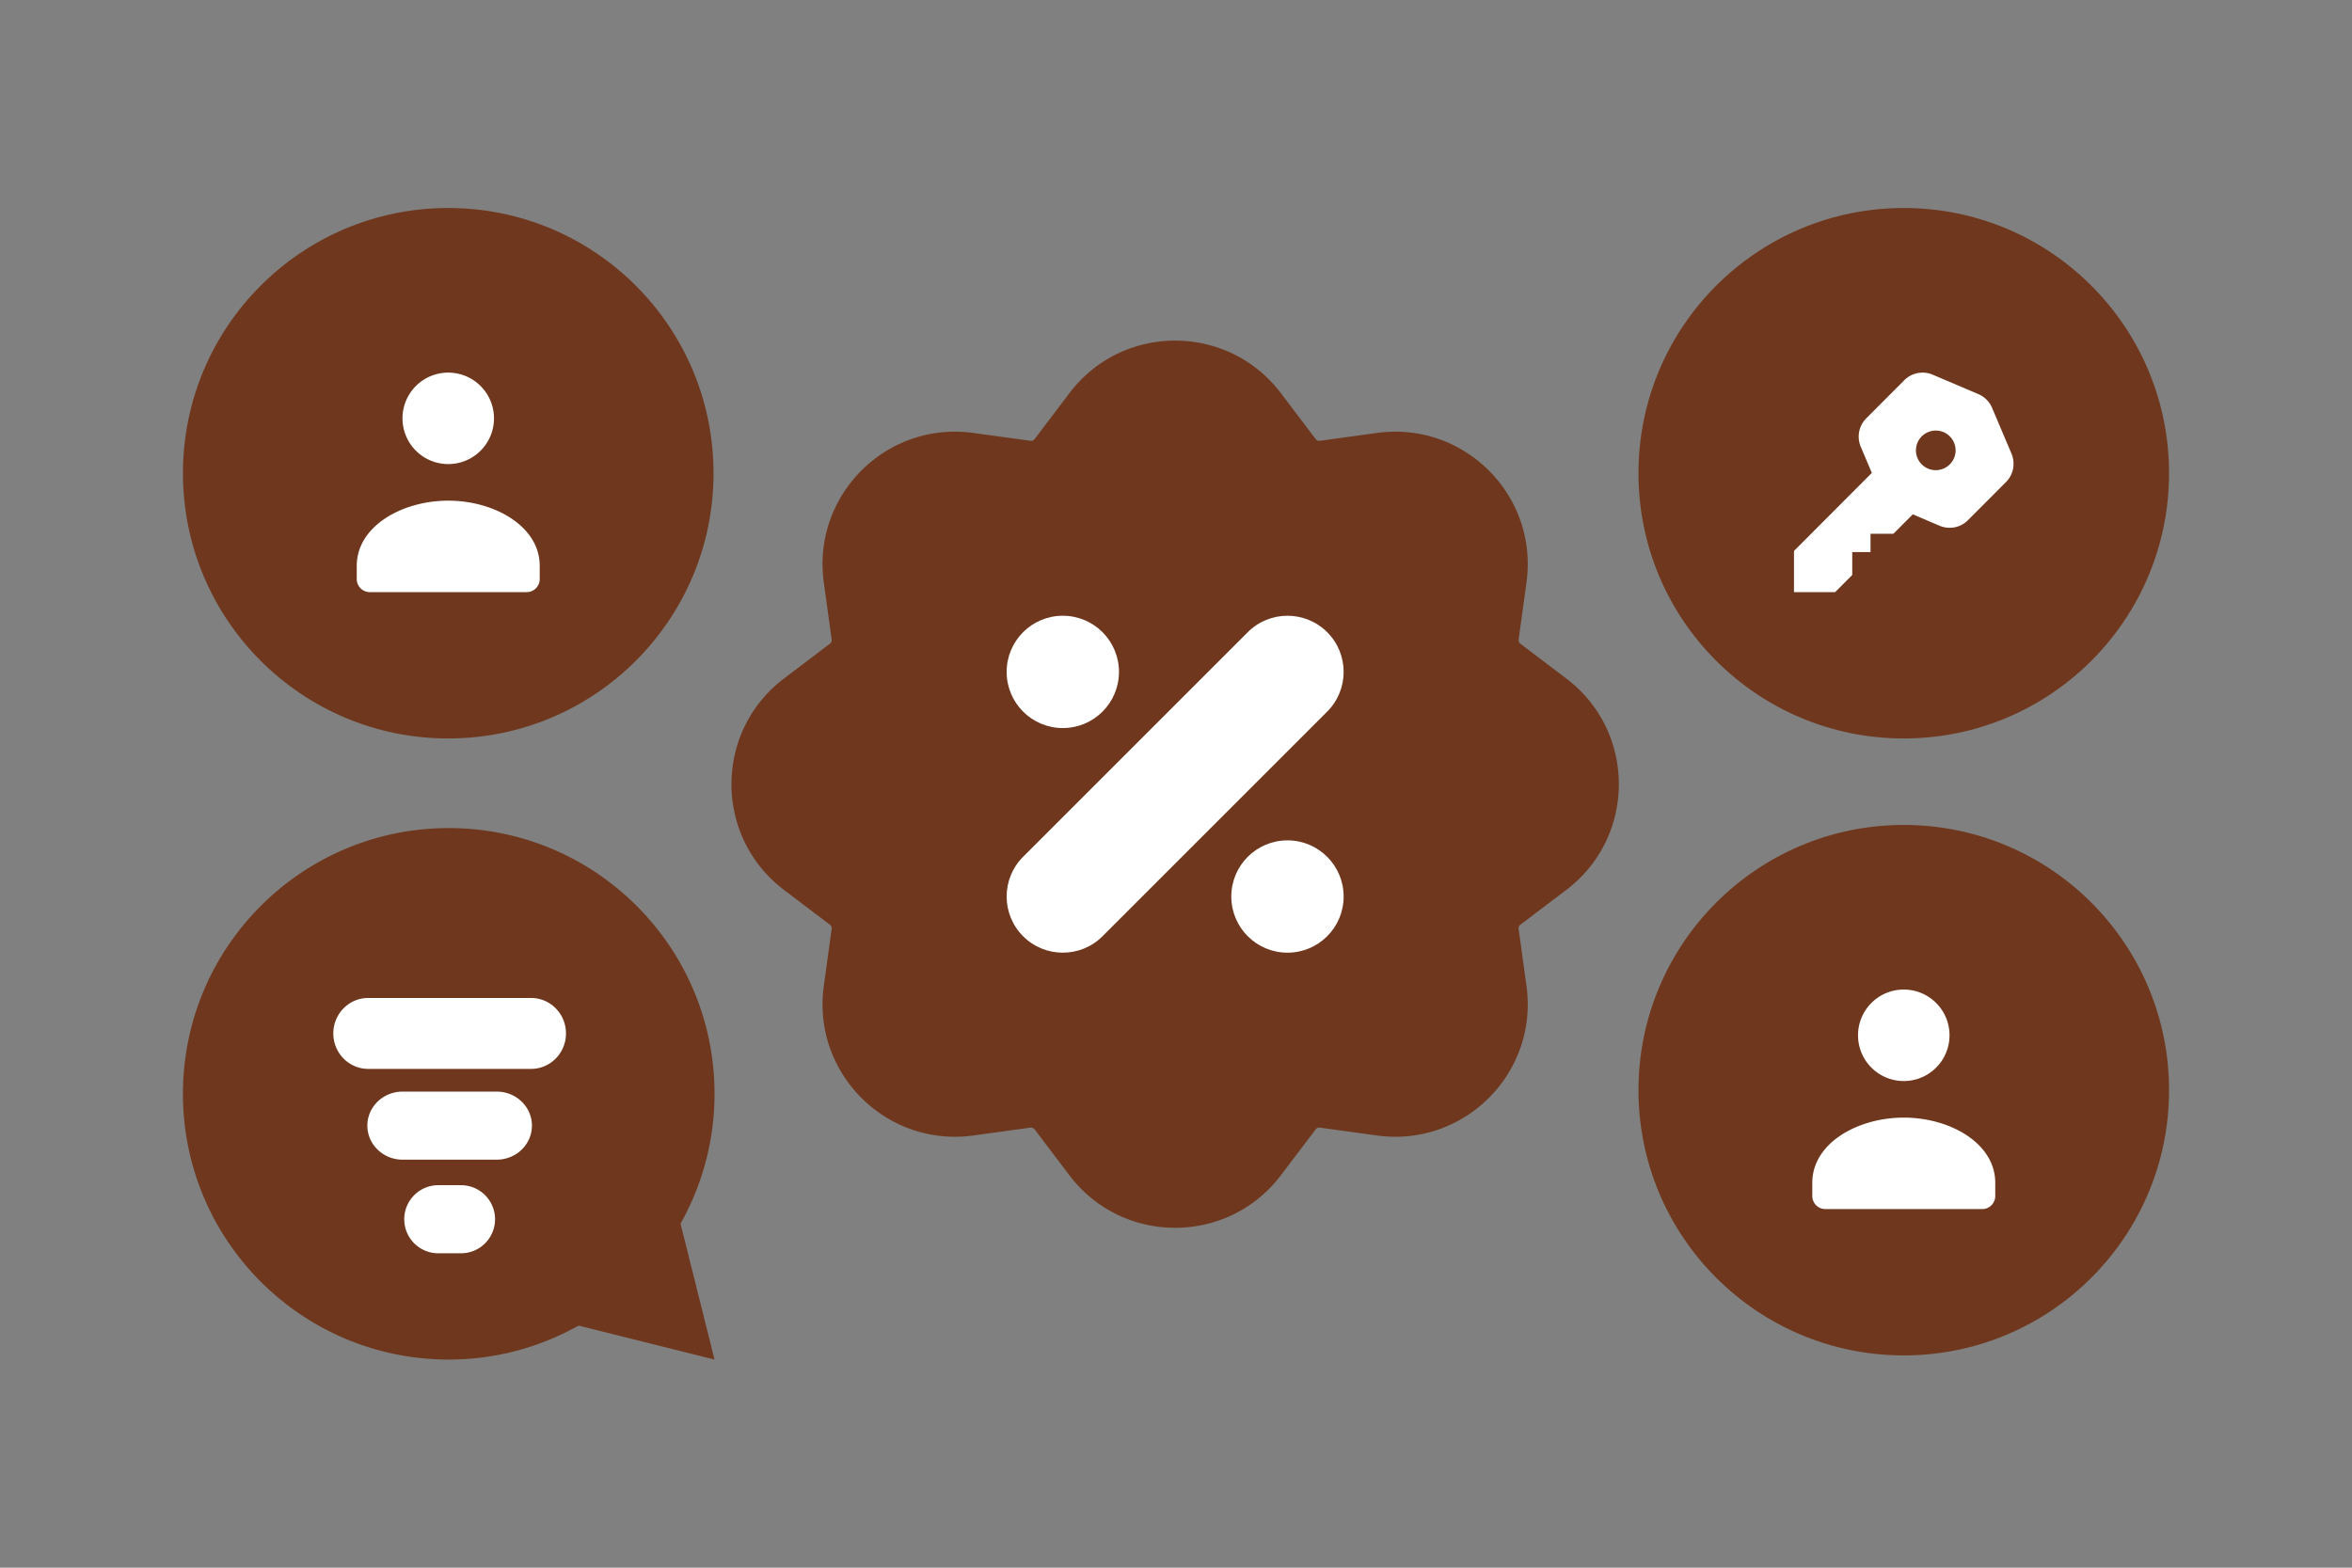 <svg width="900" height="600" viewBox="0 0 900 600" fill="none" xmlns="http://www.w3.org/2000/svg"><rect x="0" y="0" width="900" height="600" fill="#808080" stroke="none"/><path fill="transparent" d="M0 0h900v600H0z"/><path d="m445.556 147.182-36.353 33.61-72.707 15.09-4.116 53.501-15.776 19.206-19.891 46.642c12.346 8.459 37.588 25.79 39.783 27.436 2.195 1.646-7.317 16.234-12.347 23.321v30.181c10.289 6.173 31.69 18.656 34.982 19.205 4.116.686 26.751-2.744 29.494-5.487 2.744-2.744 34.296 29.494 40.469 33.61 6.173 4.115 26.751 10.288 30.18 9.602 2.744-.548 15.776-14.404 21.95-21.263l31.552-12.346 52.815-9.603 5.487-55.559 24.693-42.527 2.744-24.693-38.411-49.386-8.231-52.129-70.649-11.66-35.668-26.751z" fill="#6f381e"/><path fill-rule="evenodd" clip-rule="evenodd" d="m476.499 188.496-13.344-17.599c-6.77-8.929-20.193-8.929-26.963 0l-13.344 17.599a35.53 35.53 0 0 1-33.152 13.731l-21.88-3.008c-11.101-1.526-20.592 7.965-19.066 19.066l3.009 21.88a35.529 35.529 0 0 1-13.732 33.151l-17.599 13.344c-8.928 6.771-8.928 20.194 0 26.964l17.599 13.344a35.53 35.53 0 0 1 13.732 33.151l-3.009 21.88c-1.526 11.101 7.965 20.593 19.066 19.066l21.88-3.008a35.531 35.531 0 0 1 33.152 13.732l13.344 17.598c6.77 8.929 20.193 8.929 26.963 0l13.344-17.598a35.531 35.531 0 0 1 33.152-13.732l21.879 3.008c11.101 1.527 20.593-7.965 19.067-19.066l-3.009-21.88a35.53 35.53 0 0 1 13.732-33.151l17.599-13.344c8.928-6.77 8.928-20.193 0-26.964l-17.599-13.344a35.529 35.529 0 0 1-13.732-33.151l3.009-21.88c1.526-11.101-7.966-20.592-19.067-19.066l-21.879 3.008a35.53 35.53 0 0 1-33.152-13.731zm13.62-38.044c-20.311-26.787-60.58-26.787-80.891 0l-13.344 17.598a1.689 1.689 0 0 1-1.579.654l-21.879-3.008c-33.303-4.579-61.778 23.895-57.199 57.198l3.009 21.88a1.694 1.694 0 0 1-.654 1.579l-17.599 13.344c-26.786 20.311-26.786 60.58 0 80.89l17.599 13.345c.487.369.737.973.654 1.578l-3.009 21.88c-4.579 33.303 23.896 61.777 57.199 57.198l21.879-3.008a1.693 1.693 0 0 1 1.579.654l13.344 17.598c20.311 26.787 60.58 26.787 80.891 0l13.344-17.598a1.692 1.692 0 0 1 1.578-.654l21.88 3.008c33.303 4.579 61.778-23.895 57.199-57.198l-3.009-21.88a1.692 1.692 0 0 1 .654-1.578l17.599-13.345c26.786-20.31 26.786-60.579 0-80.89l-17.599-13.344a1.694 1.694 0 0 1-.654-1.579l3.009-21.88c4.579-33.303-23.896-61.777-57.199-57.198l-21.88 3.008a1.688 1.688 0 0 1-1.578-.654l-13.344-17.598z" fill="#6f381e"/><path d="m507.853 272.354-85.968 85.968c-8.393 8.393-22.001 8.393-30.394 0-8.393-8.393-8.393-22.001 0-30.394l85.968-85.968c8.393-8.393 22.001-8.393 30.394 0 8.393 8.393 8.393 22.001 0 30.394zm-79.673-15.197c0 11.869-9.623 21.492-21.492 21.492-11.87 0-21.492-9.623-21.492-21.492 0-11.87 9.622-21.492 21.492-21.492 11.869 0 21.492 9.622 21.492 21.492zm42.984 85.968c0 11.869 9.622 21.492 21.492 21.492 11.869 0 21.492-9.623 21.492-21.492 0-11.87-9.623-21.492-21.492-21.492-11.87 0-21.492 9.622-21.492 21.492z" fill="#fff"/><circle r="101.515" transform="matrix(-1 0 0 1 171.519 181.119)" fill="#6f381e"/><path fill-rule="evenodd" clip-rule="evenodd" d="M206.525 216.636v4.995a5 5 0 0 1-5.001 4.995h-60.009a5 5 0 0 1-5.001-4.995v-5.075c0-15.115 17.293-24.935 35.005-24.935 17.713 0 35.006 9.825 35.006 24.935m-22.63-68.817c6.836 6.836 6.836 17.918 0 24.753-6.835 6.835-17.917 6.835-24.752 0-6.835-6.835-6.835-17.917 0-24.753 6.835-6.835 17.917-6.835 24.752 0z" fill="#fff"/><circle r="101.515" transform="matrix(-1 0 0 1 728.484 417.242)" fill="#6f381e"/><path fill-rule="evenodd" clip-rule="evenodd" d="M763.491 452.759v4.995a5 5 0 0 1-5.001 4.995h-60.009a5 5 0 0 1-5.001-4.995v-5.075c0-15.115 17.293-24.935 35.005-24.935 17.713 0 35.006 9.825 35.006 24.935m-22.63-68.817c6.835 6.835 6.835 17.917 0 24.753-6.835 6.835-17.917 6.835-24.752 0-6.835-6.836-6.835-17.918 0-24.753 6.835-6.835 17.917-6.835 24.752 0z" fill="#fff"/><circle r="101.515" transform="matrix(-1 0 0 1 728.481 181.119)" fill="#6f381e"/><path fill-rule="evenodd" clip-rule="evenodd" d="M715.762 211.296v-7.008h8.744l7.423-7.44 10.247 4.362a9.868 9.868 0 0 0 10.86-2.117l14.554-14.586a9.934 9.934 0 0 0 2.112-10.885l-7.428-17.526a9.894 9.894 0 0 0-5.237-5.248l-17.487-7.445a9.87 9.87 0 0 0-10.861 2.117l-14.554 14.586a9.929 9.929 0 0 0-2.107 10.884l4.238 10.007-29.791 29.858v15.771h15.737l6.557-6.572v-8.763h6.993v.005z" fill="#fff"/><path fill-rule="evenodd" clip-rule="evenodd" d="M740.706 164.789c-4.183.018-7.579 3.413-7.561 7.596 0 4.183 3.413 7.579 7.596 7.561a7.58 7.58 0 0 0 7.578-7.578 7.582 7.582 0 0 0-7.578-7.579M260.412 468.317c8.25-14.691 13.008-31.62 13.008-49.679 0-56.176-45.532-101.708-101.708-101.708-56.177 0-101.708 45.532-101.708 101.708 0 56.177 45.531 101.709 101.708 101.709 18.059 0 34.987-4.758 49.678-13.008l52.03 13.008-13.008-52.03z" fill="#6f381e"/><path fill-rule="evenodd" clip-rule="evenodd" d="M176.403 462.297h-8.686a4.342 4.342 0 1 0 0 8.686h8.686a4.343 4.343 0 0 0 0-8.686zm-8.686-8.686c-7.195 0-13.029 5.833-13.029 13.029 0 7.195 5.834 13.028 13.029 13.028h8.686c7.195 0 13.028-5.833 13.028-13.028 0-7.196-5.833-13.029-13.028-13.029h-8.686zm22.334-27.142h-35.983c-2.484 0-4.498 1.944-4.498 4.343 0 2.398 2.014 4.342 4.498 4.342h35.983c2.484 0 4.498-1.944 4.498-4.342 0-2.399-2.014-4.343-4.498-4.343zm-35.983-8.686c-7.452 0-13.494 5.833-13.494 13.029 0 7.195 6.042 13.028 13.494 13.028h35.983c7.453 0 13.494-5.833 13.494-13.028 0-7.196-6.041-13.029-13.494-13.029h-35.983zm49.151-26.78H140.9c-2.458 0-4.451 2.025-4.451 4.523 0 2.499 1.993 4.524 4.451 4.524h62.319c2.459 0 4.452-2.025 4.452-4.524 0-2.498-1.993-4.523-4.452-4.523zm-62.319-9.048c-7.375 0-13.354 6.076-13.354 13.571 0 7.496 5.979 13.572 13.354 13.572h62.319c7.376 0 13.355-6.076 13.355-13.572 0-7.495-5.979-13.571-13.355-13.571H140.9z" fill="#fff"/><path fill="#fff" d="M134.06 388.469h74.913v15.2H134.06zm14.114 35.828h48.857v15.2h-48.857zm13.029 34.743h20.628v15.2h-20.628z"/></svg>